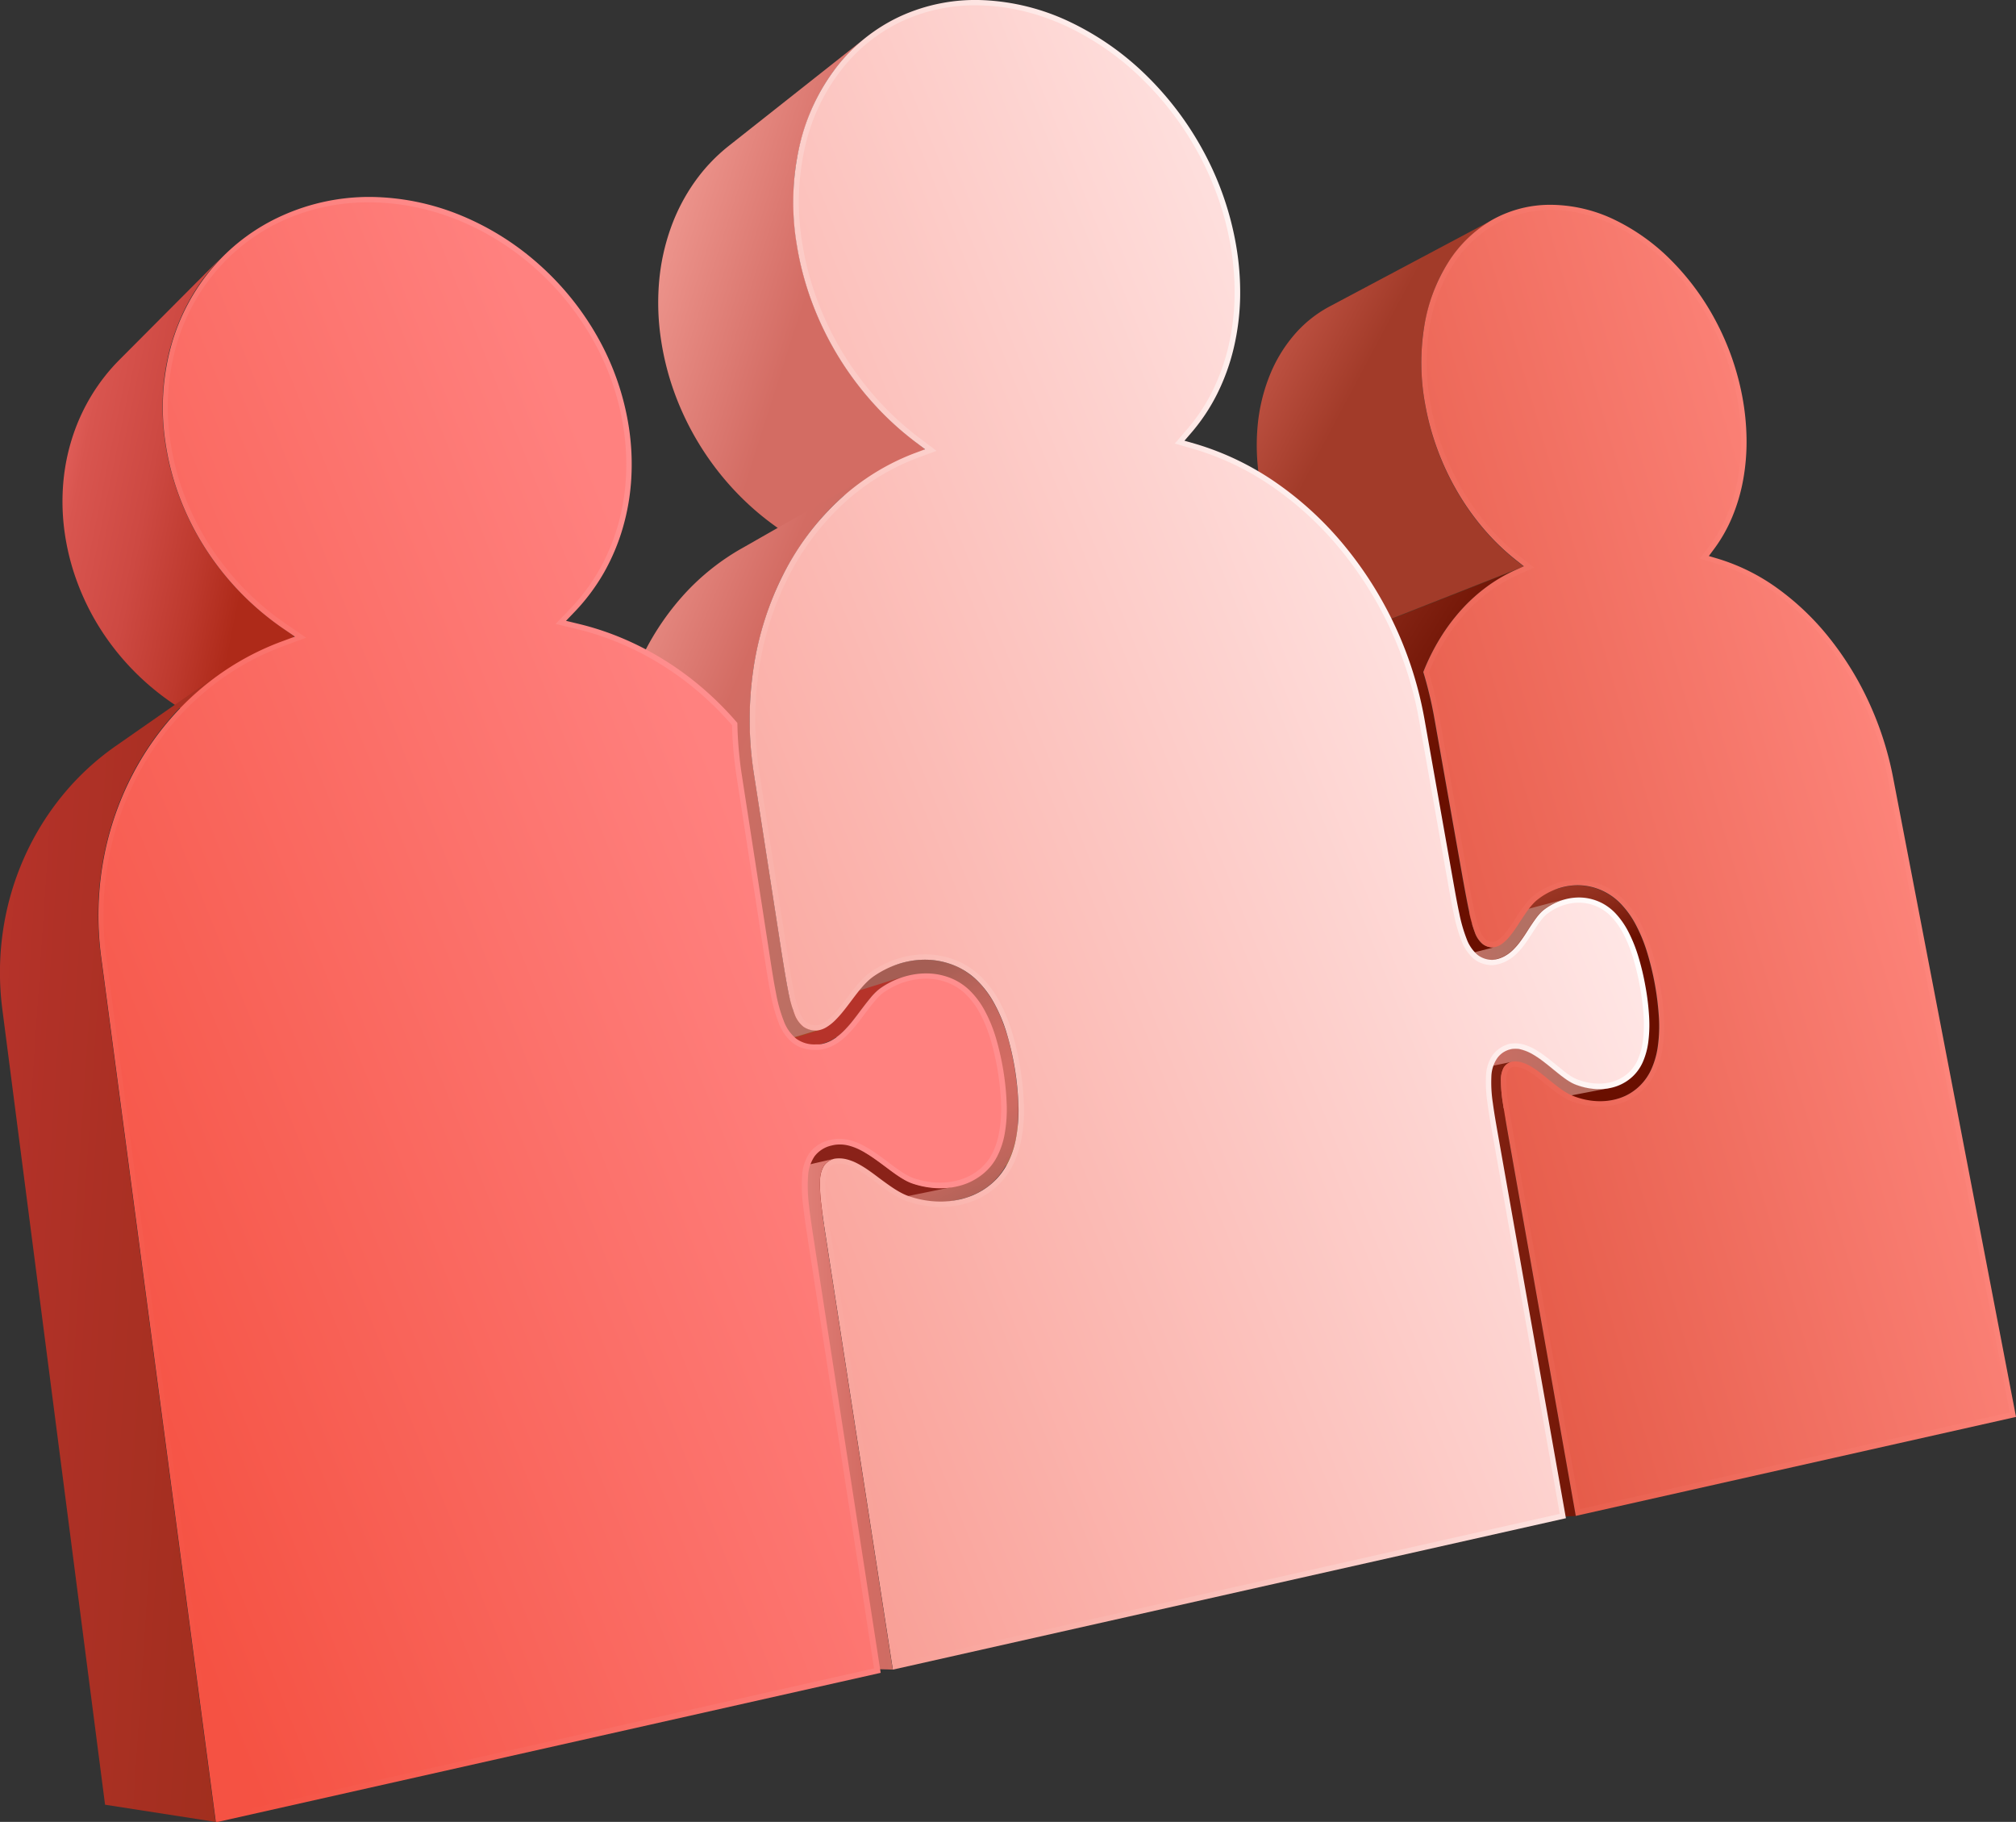 <svg xmlns="http://www.w3.org/2000/svg" xmlns:xlink="http://www.w3.org/1999/xlink" viewBox="0 0 95.759 86.524"><rect x="0" y="0" width="95.759" height="86.524" fill="#333333" stroke="none"/><defs><linearGradient id="a" x1="-0.428" y1="0.014" x2="0.238" y2="0.566" gradientUnits="objectBoundingBox"><stop offset="0" stop-color="#fc8278"/><stop offset="0.175" stop-color="#e47164"/><stop offset="0.294" stop-color="#d96a5c"/><stop offset="0.733" stop-color="#b84d3d"/><stop offset="1" stop-color="#a23b29"/></linearGradient><linearGradient id="b" x1="0.268" y1="-0.439" x2="0.612" y2="0.347" gradientUnits="objectBoundingBox"><stop offset="0" stop-color="#6a0f00"/><stop offset="0.068" stop-color="#761909"/><stop offset="0.225" stop-color="#8e2c1b"/><stop offset="0.371" stop-color="#9d3726"/><stop offset="0.493" stop-color="#a23c2a"/><stop offset="0.621" stop-color="#9d3826"/><stop offset="0.766" stop-color="#8f2d1c"/><stop offset="0.919" stop-color="#791b0b"/><stop offset="1" stop-color="#6a0f00"/></linearGradient><clipPath id="c"><path d="M1242.865,228.8l-8.236,2.052a1.526,1.526,0,0,0,.452-.2,2.044,2.044,0,0,0,.372-.31,3.675,3.675,0,0,0,.318-.384c.1-.136.194-.277.288-.417.062-.091.122-.181.183-.268s.12-.17.18-.248.12-.15.181-.215a1.478,1.478,0,0,1,.187-.17q.112-.084.23-.156t.24-.132q.122-.06.248-.107c.084-.031.169-.058.254-.081l8.33-2.208a2.741,2.741,0,0,0-.264.084c-.087.033-.172.07-.257.112s-.167.088-.248.139-.16.105-.237.164a1.506,1.506,0,0,0-.192.18,2.877,2.877,0,0,0-.186.228c-.062.083-.123.171-.184.263s-.124.188-.187.284c-.1.149-.192.3-.294.443a3.858,3.858,0,0,1-.326.407,2.072,2.072,0,0,1-.384.328A1.533,1.533,0,0,1,1242.865,228.8Z" transform="translate(-1234.629 -225.962)" fill="none"/></clipPath><linearGradient id="d" x1="-0.07" y1="-0.551" x2="0.785" y2="-0.551" gradientUnits="objectBoundingBox"><stop offset="0" stop-color="#ee968e"/><stop offset="0.302" stop-color="#d9756d"/><stop offset="0.387" stop-color="#d36c63"/><stop offset="1" stop-color="#b37063"/></linearGradient><linearGradient id="e" x1="-0.103" y1="-0.132" x2="0.618" y2="0.6" gradientUnits="objectBoundingBox"><stop offset="0" stop-color="#bd5242"/><stop offset="0.363" stop-color="#a23c2a"/><stop offset="0.373" stop-color="#a03a28"/><stop offset="0.627" stop-color="#822212"/><stop offset="0.845" stop-color="#701404"/><stop offset="1" stop-color="#6a0f00"/></linearGradient><clipPath id="f"><path d="M1249.558,250.191l-8.5,1.631-.024,0-.024,0-.024,0-.024,0a2.555,2.555,0,0,1-.357.029,2.855,2.855,0,0,1-.366-.019,3.092,3.092,0,0,1-.37-.067,3.41,3.41,0,0,1-.369-.114,1.672,1.672,0,0,1-.237-.114c-.081-.046-.164-.1-.247-.158s-.17-.123-.257-.19-.176-.138-.266-.211c-.151-.119-.3-.24-.455-.353a4.47,4.47,0,0,0-.464-.3,2.055,2.055,0,0,0-.472-.2,1.2,1.2,0,0,0-.48-.032l8.306-1.775a1.229,1.229,0,0,1,.5.037,2.137,2.137,0,0,1,.493.213,4.654,4.654,0,0,1,.486.327c.161.121.32.251.478.38.095.077.188.154.28.226s.181.142.27.205.174.121.259.171a1.753,1.753,0,0,0,.248.123,3.387,3.387,0,0,0,.385.124,3.126,3.126,0,0,0,.386.074,2.863,2.863,0,0,0,.381.023,2.557,2.557,0,0,0,.371-.029l.025,0,.025,0,.025,0Z" transform="translate(-1236.616 -248.323)" fill="none"/></clipPath><linearGradient id="g" x1="0.016" y1="-1.086" x2="0.984" y2="-1.086" xlink:href="#d"/><linearGradient id="h" x1="0.046" y1="0.235" x2="1.432" y2="0.235" gradientUnits="objectBoundingBox"><stop offset="0" stop-color="#a23c2a"/><stop offset="0.016" stop-color="#a03a28"/><stop offset="0.414" stop-color="#822212"/><stop offset="0.756" stop-color="#701404"/><stop offset="1" stop-color="#6a0f00"/></linearGradient><linearGradient id="i" x1="-0.252" y1="0.768" x2="0.664" y2="0.171" gradientUnits="objectBoundingBox"><stop offset="0.006" stop-color="#df503b"/><stop offset="1" stop-color="#ff887f"/></linearGradient><linearGradient id="j" x1="-0.2" y1="0.727" x2="0.72" y2="0.134" gradientUnits="objectBoundingBox"><stop offset="0.006" stop-color="#df503b"/><stop offset="0.995" stop-color="#ff887f"/></linearGradient><linearGradient id="k" x1="-0.569" y1="0.413" x2="0.315" y2="0.936" gradientUnits="objectBoundingBox"><stop offset="0" stop-color="#fdd1ce"/><stop offset="0.071" stop-color="#f9c3bf"/><stop offset="0.225" stop-color="#f3aaa4"/><stop offset="0.363" stop-color="#ef9b93"/><stop offset="0.468" stop-color="#ee968e"/><stop offset="0.883" stop-color="#d9756d"/><stop offset="1" stop-color="#d36c63"/></linearGradient><clipPath id="l"><path d="M1164.773,261.248l7.3-1.663q-.024.291-.071.558a5.263,5.263,0,0,1-.115.514,4.462,4.462,0,0,1-.159.469,3.731,3.731,0,0,1-.2.424l-7.284,1.528a3.476,3.476,0,0,0,.2-.4,4.1,4.1,0,0,0,.155-.437,4.8,4.8,0,0,0,.113-.478Q1164.747,261.519,1164.773,261.248Z" transform="translate(-1164.236 -259.585)" fill="none"/></clipPath><linearGradient id="m" x1="0.393" y1="0.166" x2="0.816" y2="1.001" gradientUnits="objectBoundingBox"><stop offset="0" stop-color="#a55e54"/><stop offset="0.005" stop-color="#a55e54"/><stop offset="0.189" stop-color="#be655c"/><stop offset="0.358" stop-color="#cd6a61"/><stop offset="0.495" stop-color="#d36c63"/><stop offset="0.636" stop-color="#ce6a61"/><stop offset="0.802" stop-color="#bf665c"/><stop offset="0.981" stop-color="#a75e54"/><stop offset="1" stop-color="#a55e54"/></linearGradient><clipPath id="n"><path d="M1145.371,240.687l-6.791,1.983a1.756,1.756,0,0,0,.474-.224,2.767,2.767,0,0,0,.421-.347,5.379,5.379,0,0,0,.384-.426c.123-.15.242-.307.361-.462.079-.1.157-.2.235-.3s.154-.191.231-.279.154-.169.231-.242a1.952,1.952,0,0,1,.235-.192q.118-.08.24-.15c.082-.047.164-.09.248-.131s.169-.077.255-.111.172-.065.26-.092l6.964-2.182q-.138.043-.273.1t-.268.118c-.088.043-.175.09-.26.139s-.17.1-.252.159a2,2,0,0,0-.246.2c-.081.078-.161.165-.242.259s-.161.194-.242.3-.163.212-.246.322c-.123.166-.248.333-.377.494a5.671,5.671,0,0,1-.4.456,2.89,2.89,0,0,1-.442.37A1.816,1.816,0,0,1,1145.371,240.687Z" transform="translate(-1138.58 -237.532)" fill="none"/></clipPath><linearGradient id="o" x1="0.495" y1="0.779" x2="0.566" y2="1.197" gradientUnits="objectBoundingBox"><stop offset="0" stop-color="#b6332a"/><stop offset="0.315" stop-color="#a22b22"/><stop offset="0.715" stop-color="#90241b"/><stop offset="1" stop-color="#8a2219"/></linearGradient><clipPath id="p"><path d="M1137.721,247.5l-.039.011-.039.009-.04.008-.04.006,6.768-2.027.042-.006.042-.008.041-.01.041-.011Z" transform="translate(-1137.564 -245.471)" fill="none"/></clipPath><linearGradient id="q" x1="-0.05" y1="0.228" x2="0.799" y2="1.042" xlink:href="#d"/><clipPath id="r"><path d="M1152.243,264.578l-7.169,1.468-.043.009-.043.008-.043.007-.044.007a3.443,3.443,0,0,1-.437.038,3.768,3.768,0,0,1-.447-.016,3.911,3.911,0,0,1-.45-.069,4.239,4.239,0,0,1-.447-.121,2.09,2.09,0,0,1-.284-.123c-.1-.05-.2-.108-.3-.172s-.2-.134-.306-.208-.209-.151-.316-.23c-.179-.131-.359-.263-.542-.386a5.089,5.089,0,0,0-.555-.331,2.514,2.514,0,0,0-.57-.211,1.611,1.611,0,0,0-.588-.028l-.033.005-.033.006-.033.007-.033.008,6.846-1.635.035-.008.035-.007.035-.006.034-.005a1.678,1.678,0,0,1,.622.033,2.659,2.659,0,0,1,.6.231,5.47,5.47,0,0,1,.589.359c.194.133.386.277.576.418.113.085.225.169.335.249s.219.156.325.226.211.133.313.187a2.147,2.147,0,0,0,.3.134,4.3,4.3,0,0,0,.472.132,4.106,4.106,0,0,0,.475.076,3.916,3.916,0,0,0,.471.019,3.622,3.622,0,0,0,.461-.039l.046-.007.045-.008.045-.008Z" transform="translate(-1139.533 -262.569)" fill="none"/></clipPath><linearGradient id="s" x1="0.733" y1="1.508" x2="0.639" y2="0.878" xlink:href="#o"/><linearGradient id="t" x1="-0.032" y1="0.792" x2="0.742" y2="0.213" gradientUnits="objectBoundingBox"><stop offset="0.019" stop-color="#f99f96"/><stop offset="1" stop-color="#fff"/></linearGradient><linearGradient id="u" x1="-0.035" y1="0.791" x2="0.74" y2="0.214" gradientUnits="objectBoundingBox"><stop offset="0.019" stop-color="#f99f96"/><stop offset="0.994" stop-color="#ffe7e6"/></linearGradient><linearGradient id="v" x1="0.273" y1="0.587" x2="1.79" y2="0.587" xlink:href="#d"/><linearGradient id="w" x1="-0.421" y1="0.815" x2="0.581" y2="1.214" gradientUnits="objectBoundingBox"><stop offset="0" stop-color="#ff817f"/><stop offset="0.019" stop-color="#fb7d7b"/><stop offset="0.175" stop-color="#e66460"/><stop offset="0.313" stop-color="#d8554f"/><stop offset="0.419" stop-color="#d4504a"/><stop offset="0.578" stop-color="#cd4942"/><stop offset="0.821" stop-color="#bd392d"/><stop offset="1" stop-color="#ae2a19"/></linearGradient><linearGradient id="x" x1="0.062" y1="0.861" x2="0.715" y2="0.391" gradientUnits="objectBoundingBox"><stop offset="0" stop-color="#f55243"/><stop offset="1" stop-color="#ff8e8e"/></linearGradient><linearGradient id="y" x1="0.061" y1="0.86" x2="0.714" y2="0.393" gradientUnits="objectBoundingBox"><stop offset="0.015" stop-color="#f55243"/><stop offset="0.999" stop-color="#ff817f"/></linearGradient><linearGradient id="z" x1="-0.036" y1="0.28" x2="2.062" y2="1.006" gradientUnits="objectBoundingBox"><stop offset="0" stop-color="#b6332a"/><stop offset="0.119" stop-color="#b03127"/><stop offset="0.633" stop-color="#9e2e1c"/><stop offset="1" stop-color="#982d19"/></linearGradient></defs><g transform="translate(-1036.628 -91.458)"><g transform="translate(1096.264 101.185)"><g transform="translate(4.272 17.177)"><path d="M1245.985,176.364l-8.082,3.188.376-.168,8.095-3.194Z" transform="translate(-1237.903 -176.19)" fill="#803813"/></g><path d="M1236.922,140.35a11,11,0,0,1-1.516-1.47,12.129,12.129,0,0,1-1.249-1.765,12.658,12.658,0,0,1-1.52-4.127,11.162,11.162,0,0,1-.149-2.9,9.028,9.028,0,0,1,.572-2.536,7.128,7.128,0,0,1,1.192-2.028,5.826,5.826,0,0,1,1.706-1.387l-7.877,4.187a5.8,5.8,0,0,0-1.658,1.331,6.9,6.9,0,0,0-1.167,1.925,8.487,8.487,0,0,0-.576,2.393,10.268,10.268,0,0,0,.115,2.724,11.48,11.48,0,0,0,1.421,3.861,11.028,11.028,0,0,0,1.184,1.644,10.16,10.16,0,0,0,1.445,1.365l.38.292,8.095-3.195Z" transform="translate(-1224.578 -123.488)" fill="url(#a)"/><path d="M1254.7,234.091l-8.513,1.593a2.766,2.766,0,0,0,.356-.091,2.488,2.488,0,0,0,.332-.136,2.428,2.428,0,0,0,.307-.181,2.477,2.477,0,0,0,.829-.974,3.649,3.649,0,0,0,.307-1.009,6.367,6.367,0,0,0,.067-1.265,11.157,11.157,0,0,0-.172-1.517,11.287,11.287,0,0,0-.36-1.488,6.655,6.655,0,0,0-.5-1.181,3.982,3.982,0,0,0-.637-.873,2.764,2.764,0,0,0-.776-.562,2.861,2.861,0,0,0-.365-.145,2.766,2.766,0,0,0-.376-.09,2.692,2.692,0,0,0-.385-.036,2.834,2.834,0,0,0-.393.019l-.105.014-.105.018-.1.023-.1.026,8.318-2.244.108-.027.109-.023.109-.019.109-.015a2.849,2.849,0,0,1,.408-.017,2.761,2.761,0,0,1,.792.141,2.871,2.871,0,0,1,1.192.762,4.362,4.362,0,0,1,.672.935,7.311,7.311,0,0,1,.532,1.263,13.519,13.519,0,0,1,.588,3.209,6.93,6.93,0,0,1-.055,1.349,3.925,3.925,0,0,1-.306,1.075,2.575,2.575,0,0,1-.56.8,2.53,2.53,0,0,1-.289.239,2.471,2.471,0,0,1-.317.191,2.544,2.544,0,0,1-.343.144,2.74,2.74,0,0,1-.369.1" transform="translate(-1237.795 -191.567)" fill="url(#b)"/><g transform="translate(3.232 32.981)" style="isolation:isolate"><g clip-path="url(#c)"><path d="M1242.865,228.8l-8.236,2.052a1.526,1.526,0,0,0,.452-.2,2.044,2.044,0,0,0,.372-.31,3.675,3.675,0,0,0,.318-.384c.1-.136.194-.277.288-.417.062-.091.122-.181.183-.268s.12-.17.18-.248.12-.15.181-.215a1.478,1.478,0,0,1,.187-.17q.112-.084.23-.156t.24-.132q.122-.06.248-.107c.084-.031.169-.058.254-.081l8.33-2.208a2.741,2.741,0,0,0-.264.084c-.087.033-.172.07-.257.112s-.167.088-.248.139-.16.105-.237.164a1.506,1.506,0,0,0-.192.18,2.877,2.877,0,0,0-.186.228c-.062.083-.123.171-.184.263s-.124.188-.187.284c-.1.149-.192.3-.294.443a3.858,3.858,0,0,1-.326.407,2.072,2.072,0,0,1-.384.328,1.533,1.533,0,0,1-.468.205" transform="translate(-1234.629 -225.962)" fill="url(#d)"/></g></g><path d="M1235.231,194.49a1.281,1.281,0,0,1-.364-.546,6.435,6.435,0,0,1-.286-1.014c-.092-.425-.186-.941-.3-1.564l-1.349-7.6q-.049-.274-.106-.548t-.123-.547q-.066-.273-.139-.545t-.156-.541a10.284,10.284,0,0,1,.8-1.606,9.121,9.121,0,0,1,1.019-1.361,8.09,8.09,0,0,1,1.207-1.089,7.358,7.358,0,0,1,1.364-.792l-8.082,3.188a7.335,7.335,0,0,0-1.321.759,7.974,7.974,0,0,0-1.172,1.035,8.865,8.865,0,0,0-.994,1.288,9.858,9.858,0,0,0-.785,1.515h0q.076.252.145.506t.128.51q.061.256.112.512t.1.513l1.22,7.109c.1.582.185,1.065.269,1.463a5.789,5.789,0,0,0,.264.947,1.17,1.17,0,0,0,.344.509.788.788,0,0,0,.507.15l8.224-2.088A.817.817,0,0,1,1235.231,194.49Z" transform="translate(-1224.45 -159.386)" fill="url(#e)"/><g transform="translate(3.863 40.08)" style="isolation:isolate"><g clip-path="url(#f)"><path d="M1249.558,250.191l-8.5,1.631-.024,0-.024,0-.024,0-.024,0a2.555,2.555,0,0,1-.357.029,2.855,2.855,0,0,1-.366-.019,3.092,3.092,0,0,1-.37-.067,3.41,3.41,0,0,1-.369-.114,1.672,1.672,0,0,1-.237-.114c-.081-.046-.164-.1-.247-.158s-.17-.123-.257-.19-.176-.138-.266-.211c-.151-.119-.3-.24-.455-.353a4.47,4.47,0,0,0-.464-.3,2.055,2.055,0,0,0-.472-.2,1.2,1.2,0,0,0-.48-.032l8.306-1.775a1.229,1.229,0,0,1,.5.037,2.137,2.137,0,0,1,.493.213,4.654,4.654,0,0,1,.486.327c.161.121.32.251.478.38.095.077.188.154.28.226s.181.142.27.205.174.121.259.171a1.753,1.753,0,0,0,.248.123,3.387,3.387,0,0,0,.385.124,3.126,3.126,0,0,0,.386.074,2.863,2.863,0,0,0,.381.023,2.557,2.557,0,0,0,.371-.029l.025,0,.025,0,.025,0,.025,0" transform="translate(-1236.616 -248.323)" fill="url(#g)"/></g></g><path d="M1243.668,253.8c-.112-.632-.2-1.157-.265-1.591a7.058,7.058,0,0,1-.091-1.049,1.242,1.242,0,0,1,.13-.614.629.629,0,0,1,.4-.285L1235.524,252a.618.618,0,0,0-.383.269,1.154,1.154,0,0,0-.13.576,6.427,6.427,0,0,0,.076.981c.055.406.137.9.238,1.487l2.89,16.833,8.654-.311Z" transform="translate(-1231.657 -209.564)" fill="url(#h)"/><g transform="translate(7.874 0)"><path d="M1255.461,122.091a7.08,7.08,0,0,1,3.028.738,9.791,9.791,0,0,1,2.686,1.954,12.128,12.128,0,0,1,2.087,2.87,12.634,12.634,0,0,1,1.23,3.517,11.693,11.693,0,0,1,.207,2.034,10.126,10.126,0,0,1-.157,1.928,8.534,8.534,0,0,1-.514,1.762,7.2,7.2,0,0,1-.866,1.535l-.254.341.415.123a9.542,9.542,0,0,1,2.871,1.43,12.482,12.482,0,0,1,2.449,2.352,14.825,14.825,0,0,1,1.874,3.053,15.511,15.511,0,0,1,1.141,3.551l5.841,30.375-20.911,4.7-3.2-18.031c-.112-.632-.2-1.157-.265-1.591a7.059,7.059,0,0,1-.091-1.049,1.243,1.243,0,0,1,.13-.614.629.629,0,0,1,.4-.285,1.061,1.061,0,0,1,.438.028,1.823,1.823,0,0,1,.433.184,3.986,3.986,0,0,1,.427.286c.141.106.281.221.42.335.1.079.2.16.3.238s.2.154.3.225.2.137.3.194a2.106,2.106,0,0,0,.3.144,3.683,3.683,0,0,0,.435.139,3.47,3.47,0,0,0,.436.081,3.239,3.239,0,0,0,.431.023,3,3,0,0,0,.419-.034,2.838,2.838,0,0,0,.4-.09,2.557,2.557,0,0,0,.37-.144,2.459,2.459,0,0,0,.339-.2,2.527,2.527,0,0,0,.308-.253,2.575,2.575,0,0,0,.56-.8,3.925,3.925,0,0,0,.306-1.075,6.93,6.93,0,0,0,.055-1.349,13.519,13.519,0,0,0-.588-3.209,7.311,7.311,0,0,0-.532-1.263,4.362,4.362,0,0,0-.672-.935,2.871,2.871,0,0,0-1.192-.762,2.76,2.76,0,0,0-.792-.141,2.849,2.849,0,0,0-.408.017,2.92,2.92,0,0,0-.409.076,3.041,3.041,0,0,0-.4.134,3.221,3.221,0,0,0-.385.19,3.353,3.353,0,0,0-.364.244,1.819,1.819,0,0,0-.23.21,3.286,3.286,0,0,0-.216.259c-.07.092-.138.19-.205.29s-.133.2-.2.3c-.092.142-.184.286-.279.422a4.036,4.036,0,0,1-.3.379,1.676,1.676,0,0,1-.319.284.709.709,0,0,1-.881-.027,1.284,1.284,0,0,1-.364-.546,6.435,6.435,0,0,1-.286-1.014c-.092-.425-.186-.941-.3-1.564l-1.349-7.6q-.049-.274-.106-.548t-.123-.547q-.066-.273-.139-.545t-.156-.541a10.284,10.284,0,0,1,.8-1.606,9.122,9.122,0,0,1,1.019-1.362,8.09,8.09,0,0,1,1.207-1.089,7.358,7.358,0,0,1,1.364-.792l.388-.174-.4-.316a10.994,10.994,0,0,1-1.516-1.47,12.118,12.118,0,0,1-1.249-1.765,12.689,12.689,0,0,1-.938-1.989,12.553,12.553,0,0,1-.583-2.139,10.845,10.845,0,0,1-.043-3.738,8.09,8.09,0,0,1,1.146-3.033,6.046,6.046,0,0,1,2.1-2.013A5.615,5.615,0,0,1,1255.461,122.091Z" transform="translate(-1249.249 -122.091)" fill="url(#i)"/><path d="M1254.18,166.828c-.119-.671-.2-1.17-.263-1.583a6.789,6.789,0,0,1-.088-1.01,1.032,1.032,0,0,1,.095-.489.363.363,0,0,1,.231-.166.821.821,0,0,1,.319.025,1.592,1.592,0,0,1,.373.159,3.715,3.715,0,0,1,.4.268c.138.1.276.217.412.329.105.086.2.164.3.241s.205.159.308.232.213.146.318.207a2.385,2.385,0,0,0,.331.161,4.034,4.034,0,0,0,.408.134l.057.015a3.834,3.834,0,0,0,.468.087,3.513,3.513,0,0,0,.465.025,3.293,3.293,0,0,0,.454-.037,3.119,3.119,0,0,0,.434-.1,2.885,2.885,0,0,0,.405-.159,2.737,2.737,0,0,0,.374-.219,2.81,2.81,0,0,0,.954-1.151,4.208,4.208,0,0,0,.327-1.144,7.286,7.286,0,0,0,.057-1.4,12.651,12.651,0,0,0-.2-1.653,12.8,12.8,0,0,0-.4-1.622,7.608,7.608,0,0,0-.551-1.306,4.639,4.639,0,0,0-.711-.989,3.23,3.23,0,0,0-.882-.657,3.263,3.263,0,0,0-.413-.171c-.057-.019-.115-.037-.173-.052q-.126-.034-.254-.057a2.978,2.978,0,0,0-.438-.046,3.119,3.119,0,0,0-.444.019,3.2,3.2,0,0,0-.444.083,3.384,3.384,0,0,0-.432.145,3.461,3.461,0,0,0-.415.2,3.548,3.548,0,0,0-.391.262,1.994,1.994,0,0,0-.261.238,3.493,3.493,0,0,0-.233.279c-.072.1-.143.2-.213.3-.058.087-.2.306-.2.306-.091.141-.182.282-.275.416a3.7,3.7,0,0,1-.276.355,1.43,1.43,0,0,1-.269.241.569.569,0,0,1-.243.1.811.811,0,0,1-.168-.025.467.467,0,0,1-.173-.086,1.053,1.053,0,0,1-.285-.442,6.156,6.156,0,0,1-.273-.972c-.1-.439-.194-.986-.295-1.554l-1.349-7.6q-.049-.278-.107-.555t-.125-.555q-.066-.277-.141-.552-.063-.232-.132-.463a10.137,10.137,0,0,1,.748-1.485,8.931,8.931,0,0,1,.991-1.324,7.861,7.861,0,0,1,1.169-1.055,7.1,7.1,0,0,1,1.317-.765l.771-.345-.725-.576a10.762,10.762,0,0,1-1.481-1.436,11.862,11.862,0,0,1-1.223-1.728,12.4,12.4,0,0,1-1.49-4.044,10.55,10.55,0,0,1-.042-3.651,7.8,7.8,0,0,1,1.109-2.938,5.757,5.757,0,0,1,2.012-1.93,5.348,5.348,0,0,1,2.7-.682,6.4,6.4,0,0,1,1.615.224,7.5,7.5,0,0,1,1.3.489,9.494,9.494,0,0,1,2.615,1.9,11.832,11.832,0,0,1,2.043,2.81,12.341,12.341,0,0,1,1.205,3.447,11.469,11.469,0,0,1,.2,1.99,9.923,9.923,0,0,1-.153,1.879,8.319,8.319,0,0,1-.5,1.709,6.972,6.972,0,0,1-.835,1.481l-.472.632.764.226a9.274,9.274,0,0,1,2.8,1.393,12.212,12.212,0,0,1,2.4,2.3,14.528,14.528,0,0,1,1.841,3,15.227,15.227,0,0,1,1.122,3.493l5.794,30.133-20.411,4.591Z" transform="translate(-1249.793 -122.637)" fill="url(#j)"/></g></g><g transform="translate(1065.756 91.459)"><path d="M1147.319,116.222a14.367,14.367,0,0,1-2.046-1.888,14.968,14.968,0,0,1-2.875-4.78,14.321,14.321,0,0,1-.709-2.7,12.765,12.765,0,0,1-.127-3.029,10.9,10.9,0,0,1,.565-2.719,9.461,9.461,0,0,1,1.17-2.3,8.674,8.674,0,0,1,.784-.966,8.262,8.262,0,0,1,.9-.831h0l-6.534,5.163a8.268,8.268,0,0,0-1.618,1.71,9.053,9.053,0,0,0-1.129,2.175,10.2,10.2,0,0,0-.557,2.552,11.7,11.7,0,0,0,.1,2.83,13,13,0,0,0,.653,2.519,13.566,13.566,0,0,0,2.694,4.429,13.186,13.186,0,0,0,1.93,1.739l.441.323,6.821-3.867Z" transform="translate(-1132.963 -95.241)" fill="url(#k)"/><g transform="translate(11.389 53.382)" style="isolation:isolate"><g clip-path="url(#l)"><g transform="translate(-4.776 -7.809)" style="isolation:isolate"><path d="M1158.937,246.4l-7.179,1.422a3.705,3.705,0,0,0,.424-.11,3.429,3.429,0,0,0,.4-.157,3.3,3.3,0,0,0,.712-.452,3,3,0,0,0,.7-.843,4.011,4.011,0,0,0,.416-1.128,6.543,6.543,0,0,0,.135-1.408,11.152,11.152,0,0,0-.145-1.685,11.269,11.269,0,0,0-.377-1.65,6.7,6.7,0,0,0-.558-1.306,4.165,4.165,0,0,0-.739-.961,3.158,3.158,0,0,0-.92-.614,3.565,3.565,0,0,0-.44-.156,3.466,3.466,0,0,0-.455-.1,3.533,3.533,0,0,0-.469-.035,3.762,3.762,0,0,0-.482.027c-.064.007-.127.017-.191.027s-.127.023-.19.037-.126.029-.189.046-.125.035-.188.055l6.948-2.226c.066-.021.131-.04.2-.058s.133-.034.2-.048.133-.027.2-.038.134-.02.2-.028a3.877,3.877,0,0,1,.508-.025,3.667,3.667,0,0,1,.975.147,3.758,3.758,0,0,1,.465.171,3.383,3.383,0,0,1,.975.666,4.565,4.565,0,0,1,.787,1.037,7.373,7.373,0,0,1,.6,1.407,13.519,13.519,0,0,1,.58,3.587,7.18,7.18,0,0,1-.129,1.514,4.3,4.3,0,0,1-.427,1.211,3.148,3.148,0,0,1-.728.9,3.46,3.46,0,0,1-.358.267,3.4,3.4,0,0,1-.388.217,3.536,3.536,0,0,1-.417.166,3.747,3.747,0,0,1-.446.116" transform="translate(-1149.195 -234.989)" fill="#857411"/></g></g></g><path d="M1161.7,243.519a6.194,6.194,0,0,0,.1-.72h0v0c.014-.167.021-.343.024-.521,0-.023,0-.043,0-.066s0-.048,0-.07c0-.045,0-.089,0-.135q0-.208-.014-.425h0c-.01-.193-.028-.393-.05-.6,0-.026,0-.049-.006-.075s-.008-.054-.011-.08c-.024-.207-.052-.417-.087-.634s-.075-.426-.117-.63c-.005-.026-.009-.054-.015-.079s-.012-.048-.018-.074c-.044-.2-.09-.395-.14-.58v0h0c-.039-.141-.078-.277-.121-.41-.014-.044-.03-.085-.044-.128-.007-.022-.013-.046-.021-.067s-.016-.041-.024-.062c-.059-.169-.121-.333-.187-.488v0h0c-.068-.159-.141-.31-.216-.455-.009-.018-.017-.038-.027-.057s-.019-.03-.028-.047c-.018-.033-.035-.068-.053-.1-.06-.106-.122-.207-.186-.3l0-.007c-.006-.008-.012-.015-.017-.023-.079-.118-.162-.228-.246-.333-.012-.015-.023-.032-.035-.047s-.02-.021-.03-.032a3.845,3.845,0,0,0-.268-.291l-.018-.016-.01-.011c-.037-.035-.076-.066-.114-.1s-.063-.057-.1-.083l-.011-.01c-.042-.034-.086-.064-.129-.1s-.062-.048-.095-.07l-.008-.005c-.05-.034-.1-.064-.155-.1-.028-.017-.055-.036-.083-.051l0,0q-.124-.069-.253-.127a3.758,3.758,0,0,0-.465-.171,3.667,3.667,0,0,0-.975-.147,3.877,3.877,0,0,0-.508.025c-.067.008-.134.017-.2.028l-.014,0c-.062.01-.124.022-.186.036s-.107.025-.16.039l-.038.009h0c-.066.017-.132.037-.2.058l-6.948,2.226h0q.093-.03.188-.055c.063-.017.126-.032.189-.046s.127-.026.19-.037.127-.02.191-.027a3.762,3.762,0,0,1,.482-.027,3.578,3.578,0,0,1,.469.035,3.5,3.5,0,0,1,.455.1,3.565,3.565,0,0,1,.44.156q.124.054.243.119c.026.014.052.031.078.046.052.03.1.06.155.094.03.02.059.043.089.064s.089.063.132.1.06.052.09.077.078.066.116.1a3.638,3.638,0,0,1,.269.284l.061.073c.08.1.158.2.232.309l.02.028c.078.118.152.244.224.375l.051.1c.07.135.138.274.2.423v0c.062.144.118.3.173.453l.041.12c.053.161.1.326.152.5v0c.047.173.089.354.129.539.01.047.02.094.03.141.038.19.075.383.107.585s.056.4.078.591c.005.048.01.1.015.143.019.19.034.377.043.556s.01.352.008.521c0,.043,0,.085,0,.126,0,.167-.012.331-.027.487a5.726,5.726,0,0,1-.1.669,4.011,4.011,0,0,1-.416,1.128c-.029.051-.062.1-.093.149-.021.033-.041.067-.063.1s-.065.088-.1.131c-.022.028-.042.057-.065.085-.039.047-.081.09-.122.134-.02.021-.038.044-.059.064-.063.063-.129.124-.2.181a3.287,3.287,0,0,1-.342.25,3.242,3.242,0,0,1-.37.2,3.446,3.446,0,0,1-.4.157c-.07.023-.145.038-.218.057s-.135.039-.206.053h0l2.962-.587,4.217-.836h0c.048-.01.093-.025.141-.037.1-.024.206-.047.3-.079h0c.106-.035.207-.079.308-.123.036-.016.074-.027.109-.044h0a3.406,3.406,0,0,0,.355-.2l.033-.018h0a3.46,3.46,0,0,0,.358-.267q.107-.09.2-.19l0,0c.022-.023.042-.048.063-.071.04-.044.082-.087.119-.134l.006-.008c.024-.029.045-.061.068-.091s.065-.083.095-.127l.008-.012c.023-.034.044-.071.066-.107s.053-.082.077-.125h0c.007-.012.015-.023.021-.035A4.316,4.316,0,0,0,1161.7,243.519Z" transform="translate(-1142.581 -189.416)" fill="url(#m)"/><g transform="translate(3.243 46.38)" style="isolation:isolate"><g clip-path="url(#n)"><path d="M1145.371,240.687l-6.791,1.983a1.756,1.756,0,0,0,.474-.224,2.767,2.767,0,0,0,.421-.347,5.379,5.379,0,0,0,.384-.426c.123-.15.242-.307.361-.462.079-.1.157-.2.235-.3s.154-.191.231-.279.154-.169.231-.242a1.952,1.952,0,0,1,.235-.192q.118-.08.24-.15c.082-.047.164-.09.248-.131s.169-.077.255-.111.172-.065.26-.092l6.964-2.182q-.138.043-.273.1t-.268.118c-.088.043-.175.09-.26.139s-.17.1-.252.159a2,2,0,0,0-.246.2c-.081.078-.161.165-.242.259s-.161.194-.242.3-.163.212-.246.322c-.123.166-.248.333-.377.494a5.671,5.671,0,0,1-.4.456,2.89,2.89,0,0,1-.442.37,1.816,1.816,0,0,1-.5.238" transform="translate(-1138.58 -237.532)" fill="url(#o)"/></g></g><g transform="translate(2.921 48.901)" style="isolation:isolate"><g clip-path="url(#p)"><g style="isolation:isolate"><path d="M1144.5,245.471l-6.777,2.029-.039.011-.039.009-.039.008-.04.006,6.768-2.027.042-.006.042-.008.041-.01.041-.011" transform="translate(-1137.564 -245.471)" fill="#857411"/></g></g></g><path d="M1137.405,188.02a1.342,1.342,0,0,1-.427-.608,6.4,6.4,0,0,1-.309-1.134c-.095-.476-.187-1.055-.3-1.752l-1.318-8.509a16.669,16.669,0,0,1-.084-4.557,14.972,14.972,0,0,1,1.1-4.112,13.04,13.04,0,0,1,2.117-3.4,11.415,11.415,0,0,1,2.969-2.449l-.718.409-.355.2-.129.073-.513.292-.061.035-.017.01-.318.181-.357.2-.25.143-.164.093-.6.344-.1.057-.782.445-.116.066-.653.371-.314.179-.546.311-.1.058-.63.358a11.11,11.11,0,0,0-2.837,2.319,12.443,12.443,0,0,0-2.031,3.192,13.945,13.945,0,0,0-1.068,3.841,15.242,15.242,0,0,0,.047,4.24l1.186,7.9c.1.647.181,1.185.267,1.626a5.8,5.8,0,0,0,.284,1.052,1.224,1.224,0,0,0,.4.562,1,1,0,0,0,.613.16l6.768-2.027A1.043,1.043,0,0,1,1137.405,188.02Z" transform="translate(-1128.365 -139.26)" fill="url(#q)"/><g transform="translate(3.546 54.33)" style="isolation:isolate"><g clip-path="url(#r)"><path d="M1152.243,264.578l-7.169,1.468-.043.008-.043.008-.043.007-.044.007a3.443,3.443,0,0,1-.437.038,3.768,3.768,0,0,1-.447-.016,3.911,3.911,0,0,1-.45-.069,4.239,4.239,0,0,1-.447-.121,2.09,2.09,0,0,1-.284-.123c-.1-.05-.2-.108-.3-.172s-.2-.134-.306-.208-.209-.151-.316-.23c-.179-.131-.359-.263-.542-.386a5.089,5.089,0,0,0-.555-.331,2.514,2.514,0,0,0-.57-.211,1.611,1.611,0,0,0-.588-.028l-.033.005-.033.006-.033.007-.033.008,6.846-1.635.035-.008.035-.007.035-.006.034-.005a1.678,1.678,0,0,1,.622.033,2.659,2.659,0,0,1,.6.231,5.47,5.47,0,0,1,.589.359c.194.133.386.277.576.418.113.085.225.169.335.249s.219.156.325.226.211.133.313.187a2.147,2.147,0,0,0,.3.134,4.3,4.3,0,0,0,.472.132,4.106,4.106,0,0,0,.475.076,3.916,3.916,0,0,0,.471.019,3.622,3.622,0,0,0,.461-.039l.046-.007.045-.008.045-.008.045-.009" transform="translate(-1139.533 -262.569)" fill="url(#s)"/></g></g><g transform="translate(6.49 0)"><path d="M1159.9,91.466a10.649,10.649,0,0,1,4.139,1.048,13.393,13.393,0,0,1,3.6,2.529,15.03,15.03,0,0,1,2.726,3.627,14.54,14.54,0,0,1,1.527,4.391,13.093,13.093,0,0,1,.2,2.525,11.466,11.466,0,0,1-.3,2.383,10.036,10.036,0,0,1-.78,2.172,8.994,8.994,0,0,1-1.254,1.886l-.311.361.484.138a13.359,13.359,0,0,1,3.863,1.849,16.007,16.007,0,0,1,3.233,2.975,17.9,17.9,0,0,1,3.82,8.255l1.349,7.611c.109.613.205,1.158.308,1.63a7.24,7.24,0,0,0,.346,1.2,1.854,1.854,0,0,0,.494.739,1.144,1.144,0,0,0,.751.257,1.512,1.512,0,0,0,.548-.169,1.884,1.884,0,0,0,.439-.331,3.474,3.474,0,0,0,.364-.436c.113-.156.219-.321.323-.484.063-.1.125-.192.187-.284s.123-.18.184-.263a2.876,2.876,0,0,1,.186-.228,1.506,1.506,0,0,1,.192-.18,2.993,2.993,0,0,1,.322-.215,2.884,2.884,0,0,1,.34-.168,2.744,2.744,0,0,1,.353-.118,2.623,2.623,0,0,1,.361-.068,2.491,2.491,0,0,1,.352-.017,2.39,2.39,0,0,1,.344.034,2.35,2.35,0,0,1,.336.084,2.475,2.475,0,0,1,.327.134,2.428,2.428,0,0,1,.692.525,3.865,3.865,0,0,1,.578.831,6.836,6.836,0,0,1,.464,1.134,11.851,11.851,0,0,1,.349,1.436,11.729,11.729,0,0,1,.181,1.462,6.488,6.488,0,0,1-.036,1.208,3.5,3.5,0,0,1-.255.95,2.124,2.124,0,0,1-.474.687,2.221,2.221,0,0,1-.265.216,2.147,2.147,0,0,1-.292.17,2.172,2.172,0,0,1-.318.124,2.394,2.394,0,0,1-.344.077,2.554,2.554,0,0,1-.371.029,2.859,2.859,0,0,1-.381-.023,3.125,3.125,0,0,1-.386-.074,3.4,3.4,0,0,1-.385-.124,1.752,1.752,0,0,1-.248-.123c-.084-.05-.171-.107-.259-.171s-.178-.132-.27-.205-.185-.149-.28-.226c-.157-.129-.317-.258-.478-.38a4.652,4.652,0,0,0-.486-.327,2.138,2.138,0,0,0-.493-.213,1.061,1.061,0,0,0-1.212.424,1.633,1.633,0,0,0-.259.849,6.414,6.414,0,0,0,.07,1.248c.064.484.162,1.036.272,1.659l3.2,18.063-31.971,7.191-3.14-20.276c-.11-.71-.2-1.3-.254-1.787a7.115,7.115,0,0,1-.063-1.18,1.351,1.351,0,0,1,.191-.694.842.842,0,0,1,.5-.328,1.46,1.46,0,0,1,.545.023,2.293,2.293,0,0,1,.53.2,4.667,4.667,0,0,1,.517.314c.171.117.339.243.506.369.118.088.237.176.357.262s.24.17.36.248.241.15.361.212a2.585,2.585,0,0,0,.361.157,4.793,4.793,0,0,0,.535.148,4.629,4.629,0,0,0,.537.083,4.47,4.47,0,0,0,.532.018,4.219,4.219,0,0,0,.521-.046,3.97,3.97,0,0,0,.5-.109,3.576,3.576,0,0,0,.464-.169,3.418,3.418,0,0,0,.824-.519,3.15,3.15,0,0,0,.728-.9,4.309,4.309,0,0,0,.427-1.211,7.18,7.18,0,0,0,.129-1.514,13.519,13.519,0,0,0-.58-3.587,7.373,7.373,0,0,0-.6-1.407,4.569,4.569,0,0,0-.787-1.037,3.387,3.387,0,0,0-.975-.666,3.766,3.766,0,0,0-.465-.171,3.667,3.667,0,0,0-.975-.147,3.874,3.874,0,0,0-.508.025,4.092,4.092,0,0,0-.51.091,4.219,4.219,0,0,0-.5.156,4.407,4.407,0,0,0-.485.218,4.59,4.59,0,0,0-.464.278,2.38,2.38,0,0,0-.3.239,3.934,3.934,0,0,0-.279.293c-.091.1-.18.215-.268.328s-.174.228-.26.343c-.121.161-.244.324-.369.478a5.075,5.075,0,0,1-.385.43,2.22,2.22,0,0,1-.41.324,1.143,1.143,0,0,1-.444.159,1.043,1.043,0,0,1-.649-.176,1.341,1.341,0,0,1-.427-.608,6.393,6.393,0,0,1-.309-1.134c-.095-.476-.187-1.055-.3-1.752l-1.318-8.509a16.577,16.577,0,0,1-.018-5.042,14.653,14.653,0,0,1,1.42-4.455,12.517,12.517,0,0,1,2.634-3.507,11.039,11.039,0,0,1,3.618-2.243l.477-.177-.467-.351a14.384,14.384,0,0,1-2.046-1.888,14.968,14.968,0,0,1-2.875-4.78,14.321,14.321,0,0,1-.709-2.7,12.176,12.176,0,0,1,.13-4.685,9.6,9.6,0,0,1,1.756-3.742,8.2,8.2,0,0,1,3.025-2.414A8.548,8.548,0,0,1,1159.9,91.466Z" transform="translate(-1148.804 -91.459)" fill="url(#t)"/><path d="M1153.249,150.979c-.117-.754-.2-1.315-.253-1.777a6.847,6.847,0,0,1-.061-1.136,1.131,1.131,0,0,1,.146-.565.592.592,0,0,1,.361-.227,1.2,1.2,0,0,1,.421.026l.061.015a2.125,2.125,0,0,1,.41.162,4.321,4.321,0,0,1,.488.3c.168.115.333.239.5.363.133.1.247.183.361.265s.246.175.37.255.255.158.382.224a2.815,2.815,0,0,0,.4.172q.157.053.317.1c.082.022.164.042.246.06a4.993,4.993,0,0,0,.566.088,4.722,4.722,0,0,0,.563.019,4.486,4.486,0,0,0,.553-.049,4.155,4.155,0,0,0,.53-.116,3.777,3.777,0,0,0,.5-.181,3.686,3.686,0,0,0,.462-.247,3.644,3.644,0,0,0,.424-.311,3.405,3.405,0,0,0,.786-.975,4.578,4.578,0,0,0,.454-1.281,7.435,7.435,0,0,0,.133-1.567,13.737,13.737,0,0,0-.592-3.661,7.675,7.675,0,0,0-.62-1.455,4.836,4.836,0,0,0-.831-1.095,3.644,3.644,0,0,0-1.047-.716,4,4,0,0,0-.5-.183l-.086-.024a3.881,3.881,0,0,0-.428-.09,3.957,3.957,0,0,0-.528-.044,4.153,4.153,0,0,0-.541.027,4.325,4.325,0,0,0-.541.1,4.6,4.6,0,0,0-.531.165,4.717,4.717,0,0,0-.513.231,4.851,4.851,0,0,0-.49.294,2.633,2.633,0,0,0-.326.264,4.014,4.014,0,0,0-.3.312c-.094.108-.185.222-.276.338s-.166.217-.248.326c-.134.178-.255.338-.378.491a4.644,4.644,0,0,1-.365.408,1.955,1.955,0,0,1-.362.287.9.9,0,0,1-.346.126,1.1,1.1,0,0,1-.263-.034.608.608,0,0,1-.205-.1,1.111,1.111,0,0,1-.34-.5,6.133,6.133,0,0,1-.295-1.088c-.089-.447-.175-.977-.294-1.742l-1.318-8.509a16.3,16.3,0,0,1-.017-4.965,14.378,14.378,0,0,1,1.4-4.378,12.238,12.238,0,0,1,2.58-3.436,10.785,10.785,0,0,1,3.535-2.192l.912-.338-.838-.631a14.165,14.165,0,0,1-2.01-1.854,14.712,14.712,0,0,1-2.826-4.7,14.076,14.076,0,0,1-.7-2.657,11.883,11.883,0,0,1,.126-4.587,9.3,9.3,0,0,1,1.709-3.643A7.909,7.909,0,0,1,1156.6,93a8.265,8.265,0,0,1,3.829-.736,9.88,9.88,0,0,1,2.177.335,11.13,11.13,0,0,1,1.863.689A13.079,13.079,0,0,1,1168,95.771a14.677,14.677,0,0,1,2.68,3.565,14.241,14.241,0,0,1,1.5,4.314,12.886,12.886,0,0,1,.192,2.476,11.209,11.209,0,0,1-.291,2.331,9.772,9.772,0,0,1-.759,2.117,8.754,8.754,0,0,1-1.218,1.833l-.571.663.866.247a13.083,13.083,0,0,1,3.789,1.814,15.733,15.733,0,0,1,3.182,2.928,17.655,17.655,0,0,1,3.765,8.137l1.349,7.611c.105.6.205,1.158.31,1.64a7.446,7.446,0,0,0,.36,1.241,2.094,2.094,0,0,0,.567.838,1.331,1.331,0,0,0,.508.263,1.6,1.6,0,0,0,.4.052,1.785,1.785,0,0,0,.67-.2,2.11,2.11,0,0,0,.5-.375,3.693,3.693,0,0,0,.391-.467c.115-.16.224-.328.331-.495.062-.095.124-.189.184-.281s.117-.172.177-.252.113-.146.17-.209a1.31,1.31,0,0,1,.16-.15,2.734,2.734,0,0,1,.294-.2,2.612,2.612,0,0,1,.31-.153,2.491,2.491,0,0,1,.32-.108,2.381,2.381,0,0,1,.327-.062,2.28,2.28,0,0,1,.317-.015,2.124,2.124,0,0,1,.308.03c.062.011.125.025.187.041.038.01.076.022.113.034a2.25,2.25,0,0,1,.293.121,2.188,2.188,0,0,1,.619.471,3.625,3.625,0,0,1,.539.777,6.575,6.575,0,0,1,.446,1.092,12.649,12.649,0,0,1,.518,2.835,6.246,6.246,0,0,1-.035,1.16,3.235,3.235,0,0,1-.235.88,1.881,1.881,0,0,1-.417.605,1.962,1.962,0,0,1-.235.191,1.906,1.906,0,0,1-.257.15,2.044,2.044,0,0,1-.282.11,2.217,2.217,0,0,1-.308.069,2.358,2.358,0,0,1-.335.025,2.614,2.614,0,0,1-.347-.021,2.923,2.923,0,0,1-.355-.068l-.033-.009a3.186,3.186,0,0,1-.323-.106,1.522,1.522,0,0,1-.211-.1c-.078-.046-.158-.1-.24-.158s-.172-.128-.26-.2-.177-.143-.268-.217c-.172-.141-.333-.271-.494-.393a4.831,4.831,0,0,0-.513-.345,2.359,2.359,0,0,0-.552-.238h0a1.5,1.5,0,0,0-.6-.044l-.016,0-.016,0a1.472,1.472,0,0,0-.851.559,1.873,1.873,0,0,0-.305.979,6.558,6.558,0,0,0,.072,1.3c.065.492.166,1.064.274,1.67l3.159,17.824-31.47,7.078Z" transform="translate(-1149.349 -92.005)" fill="url(#u)"/></g><path d="M1144.923,268.745c-.11-.71-.2-1.3-.254-1.787a7.154,7.154,0,0,1-.062-1.18,1.352,1.352,0,0,1,.19-.694.842.842,0,0,1,.5-.328l-6.857,1.588a.808.808,0,0,0-.479.307,1.247,1.247,0,0,0-.185.645,6.475,6.475,0,0,0,.05,1.094c.05.452.129,1,.227,1.656l2.817,18.774,7.19.2Z" transform="translate(-1134.785 -209.732)" fill="url(#v)"/></g><g transform="translate(1036.628 100.811)"><path d="M1056.451,147.436a13.4,13.4,0,0,1-3.765-3.914,12.982,12.982,0,0,1-1.191-2.418,12.413,12.413,0,0,1-.652-2.6,11.452,11.452,0,0,1-.068-2.544,10.464,10.464,0,0,1,.474-2.348,9.853,9.853,0,0,1,.957-2.084q.147-.241.307-.472c.14-.2.291-.4.446-.586.2-.243.405-.479.626-.7h0l-4.9,4.919a9.106,9.106,0,0,0-1.3,1.651,9.317,9.317,0,0,0-.906,1.946,9.74,9.74,0,0,0-.455,2.183,10.5,10.5,0,0,0,.052,2.358,11.271,11.271,0,0,0,.6,2.406,11.751,11.751,0,0,0,1.1,2.227,12.1,12.1,0,0,0,1.555,1.965,12.258,12.258,0,0,0,1.95,1.623l.518.346,5.2-3.574Z" transform="translate(-1043.013 -126.954)" fill="url(#w)"/><path d="M1064.241,120.915a11.562,11.562,0,0,1,4.341.894,13.036,13.036,0,0,1,3.717,2.354,13.453,13.453,0,0,1,2.759,3.451,12.6,12.6,0,0,1,1.459,4.23,11.6,11.6,0,0,1,.115,2.452,10.6,10.6,0,0,1-.4,2.328,9.91,9.91,0,0,1-.9,2.136,9.543,9.543,0,0,1-1.4,1.869l-.4.416.591.143a13.386,13.386,0,0,1,2.12.7,14.2,14.2,0,0,1,1.99,1.038,14.789,14.789,0,0,1,1.823,1.346,15.2,15.2,0,0,1,1.616,1.624q.005.309.021.619t.043.619q.027.309.063.618t.084.614l1.317,8.526c.106.687.2,1.3.306,1.827a7.219,7.219,0,0,0,.374,1.341,1.936,1.936,0,0,0,.581.824,1.452,1.452,0,0,0,.922.277h.046l.046,0,.046,0,.045,0a1.647,1.647,0,0,0,.584-.192,2.494,2.494,0,0,0,.507-.376,4.943,4.943,0,0,0,.452-.494c.144-.177.283-.363.42-.547.083-.11.164-.218.246-.322s.161-.2.242-.3.161-.181.242-.259a1.993,1.993,0,0,1,.246-.2,4,4,0,0,1,.409-.246,3.932,3.932,0,0,1,.429-.193,3.841,3.841,0,0,1,.443-.138,3.68,3.68,0,0,1,.451-.081,3.471,3.471,0,0,1,.438-.023,3.2,3.2,0,0,1,.426.033,3.083,3.083,0,0,1,.412.089,3.034,3.034,0,0,1,.4.146,2.773,2.773,0,0,1,.833.579,3.994,3.994,0,0,1,.677.923,6.821,6.821,0,0,1,.521,1.264,12.886,12.886,0,0,1,.523,3.24,6.648,6.648,0,0,1-.1,1.355,3.791,3.791,0,0,1-.358,1.07,2.577,2.577,0,0,1-.619.78,2.887,2.887,0,0,1-.337.247,2.92,2.92,0,0,1-.369.2,3.092,3.092,0,0,1-.4.145,3.382,3.382,0,0,1-.43.093,3.621,3.621,0,0,1-.461.039,3.916,3.916,0,0,1-.471-.019,4.106,4.106,0,0,1-.475-.076,4.306,4.306,0,0,1-.472-.132,2.134,2.134,0,0,1-.3-.134c-.1-.054-.207-.117-.313-.187s-.215-.146-.325-.226-.222-.164-.335-.249c-.19-.142-.382-.285-.576-.418a5.466,5.466,0,0,0-.589-.359,2.658,2.658,0,0,0-.6-.231,1.679,1.679,0,0,0-.622-.033l-.044.007-.045.009-.045.01-.044.011a1.393,1.393,0,0,0-.8.511,1.862,1.862,0,0,0-.308.949,7.2,7.2,0,0,0,.048,1.4c.06.543.156,1.163.264,1.863l3.138,20.317-31.578,7.1-5.448-41.093a14.826,14.826,0,0,1,.159-4.887,14.24,14.24,0,0,1,1.654-4.36,13.46,13.46,0,0,1,2.9-3.476,12.843,12.843,0,0,1,3.9-2.278l.588-.218-.555-.379a13.4,13.4,0,0,1-3.764-3.914,12.982,12.982,0,0,1-1.191-2.418,12.406,12.406,0,0,1-.652-2.6,11.01,11.01,0,0,1,.3-4.554,9.767,9.767,0,0,1,1.984-3.689,9.4,9.4,0,0,1,3.28-2.44A10.063,10.063,0,0,1,1064.241,120.915Z" transform="translate(-1046.647 -120.915)" fill="url(#x)"/><path d="M1052.235,157.506a14.555,14.555,0,0,1,.156-4.8,13.947,13.947,0,0,1,1.623-4.282,13.182,13.182,0,0,1,2.846-3.41,12.588,12.588,0,0,1,3.822-2.233l1.05-.389-.96-.657a13.144,13.144,0,0,1-3.693-3.839,12.731,12.731,0,0,1-1.168-2.371,12.174,12.174,0,0,1-.639-2.551,10.723,10.723,0,0,1,.295-4.45,9.455,9.455,0,0,1,1.933-3.593,9.1,9.1,0,0,1,3.191-2.375,9.786,9.786,0,0,1,4.093-.838,11.1,11.1,0,0,1,2.8.384,11.819,11.819,0,0,1,1.443.491,12.727,12.727,0,0,1,3.645,2.308,13.141,13.141,0,0,1,2.706,3.385,12.3,12.3,0,0,1,1.43,4.145,11.364,11.364,0,0,1,.113,2.4,10.332,10.332,0,0,1-.392,2.273,9.647,9.647,0,0,1-.881,2.081,9.319,9.319,0,0,1-1.358,1.819l-.705.735,1.021.247c.117.028.233.057.349.089a13.31,13.31,0,0,1,1.731.6,14.012,14.012,0,0,1,1.955,1.02,14.609,14.609,0,0,1,1.791,1.322,14.988,14.988,0,0,1,1.531,1.529q.006.268.02.536.016.314.043.628t.064.626c.025.208.053.416.085.623l1.317,8.526c.109.7.2,1.305.308,1.838a7.416,7.416,0,0,0,.389,1.389,2.183,2.183,0,0,0,.661.928,1.558,1.558,0,0,0,.541.264,2.028,2.028,0,0,0,.536.065l.107,0,.1-.01a1.9,1.9,0,0,0,.677-.221,2.721,2.721,0,0,0,.559-.413,5.247,5.247,0,0,0,.476-.519c.146-.18.287-.369.427-.556.081-.107.162-.214.242-.317s.156-.2.234-.289.15-.169.225-.242a1.778,1.778,0,0,1,.214-.178,3.77,3.77,0,0,1,.382-.23,3.7,3.7,0,0,1,.4-.181,3.614,3.614,0,0,1,.414-.129,3.405,3.405,0,0,1,.419-.076,3.317,3.317,0,0,1,.406-.022,3,3,0,0,1,.392.03,2.861,2.861,0,0,1,.325.067l.053.015a2.769,2.769,0,0,1,.364.134,2.528,2.528,0,0,1,.758.527,3.767,3.767,0,0,1,.633.865,6.6,6.6,0,0,1,.5,1.217,12.656,12.656,0,0,1,.511,3.169,6.4,6.4,0,0,1-.1,1.3,3.551,3.551,0,0,1-.333,1,2.346,2.346,0,0,1-.558.7,2.586,2.586,0,0,1-.308.226,2.713,2.713,0,0,1-.337.179,2.863,2.863,0,0,1-.368.133,3.01,3.01,0,0,1-.4.086,3.335,3.335,0,0,1-.428.036,3.684,3.684,0,0,1-.441-.017,3.975,3.975,0,0,1-.446-.072c-.061-.014-.122-.028-.182-.044-.088-.024-.175-.05-.262-.08a1.938,1.938,0,0,1-.264-.118c-.1-.051-.193-.11-.293-.175s-.208-.141-.314-.218-.22-.162-.332-.247c-.193-.144-.388-.29-.585-.425a5.68,5.68,0,0,0-.617-.376,2.968,2.968,0,0,0-.589-.234l-.073-.018a1.955,1.955,0,0,0-.715-.037l-.105.018-.105.025a1.635,1.635,0,0,0-.941.606,2.1,2.1,0,0,0-.356,1.076,7.464,7.464,0,0,0,.049,1.45c.061.55.156,1.164.266,1.874l3.1,20.083-31.075,6.989Z" transform="translate(-1047.192 -121.461)" fill="url(#y)"/><path d="M1041.42,205.566a14.878,14.878,0,0,1,.012-4.03,14.411,14.411,0,0,1,1.044-3.722,13.837,13.837,0,0,1,1.941-3.212,13.183,13.183,0,0,1,2.7-2.519l-4.991,3.479a12.533,12.533,0,0,0-2.538,2.355,13,13,0,0,0-1.828,2.985,13.332,13.332,0,0,0-.991,3.444,13.589,13.589,0,0,0-.03,3.718l4.879,37.777,5.248.816Z" transform="translate(-1036.628 -169.487)" fill="url(#z)"/></g></g></svg>